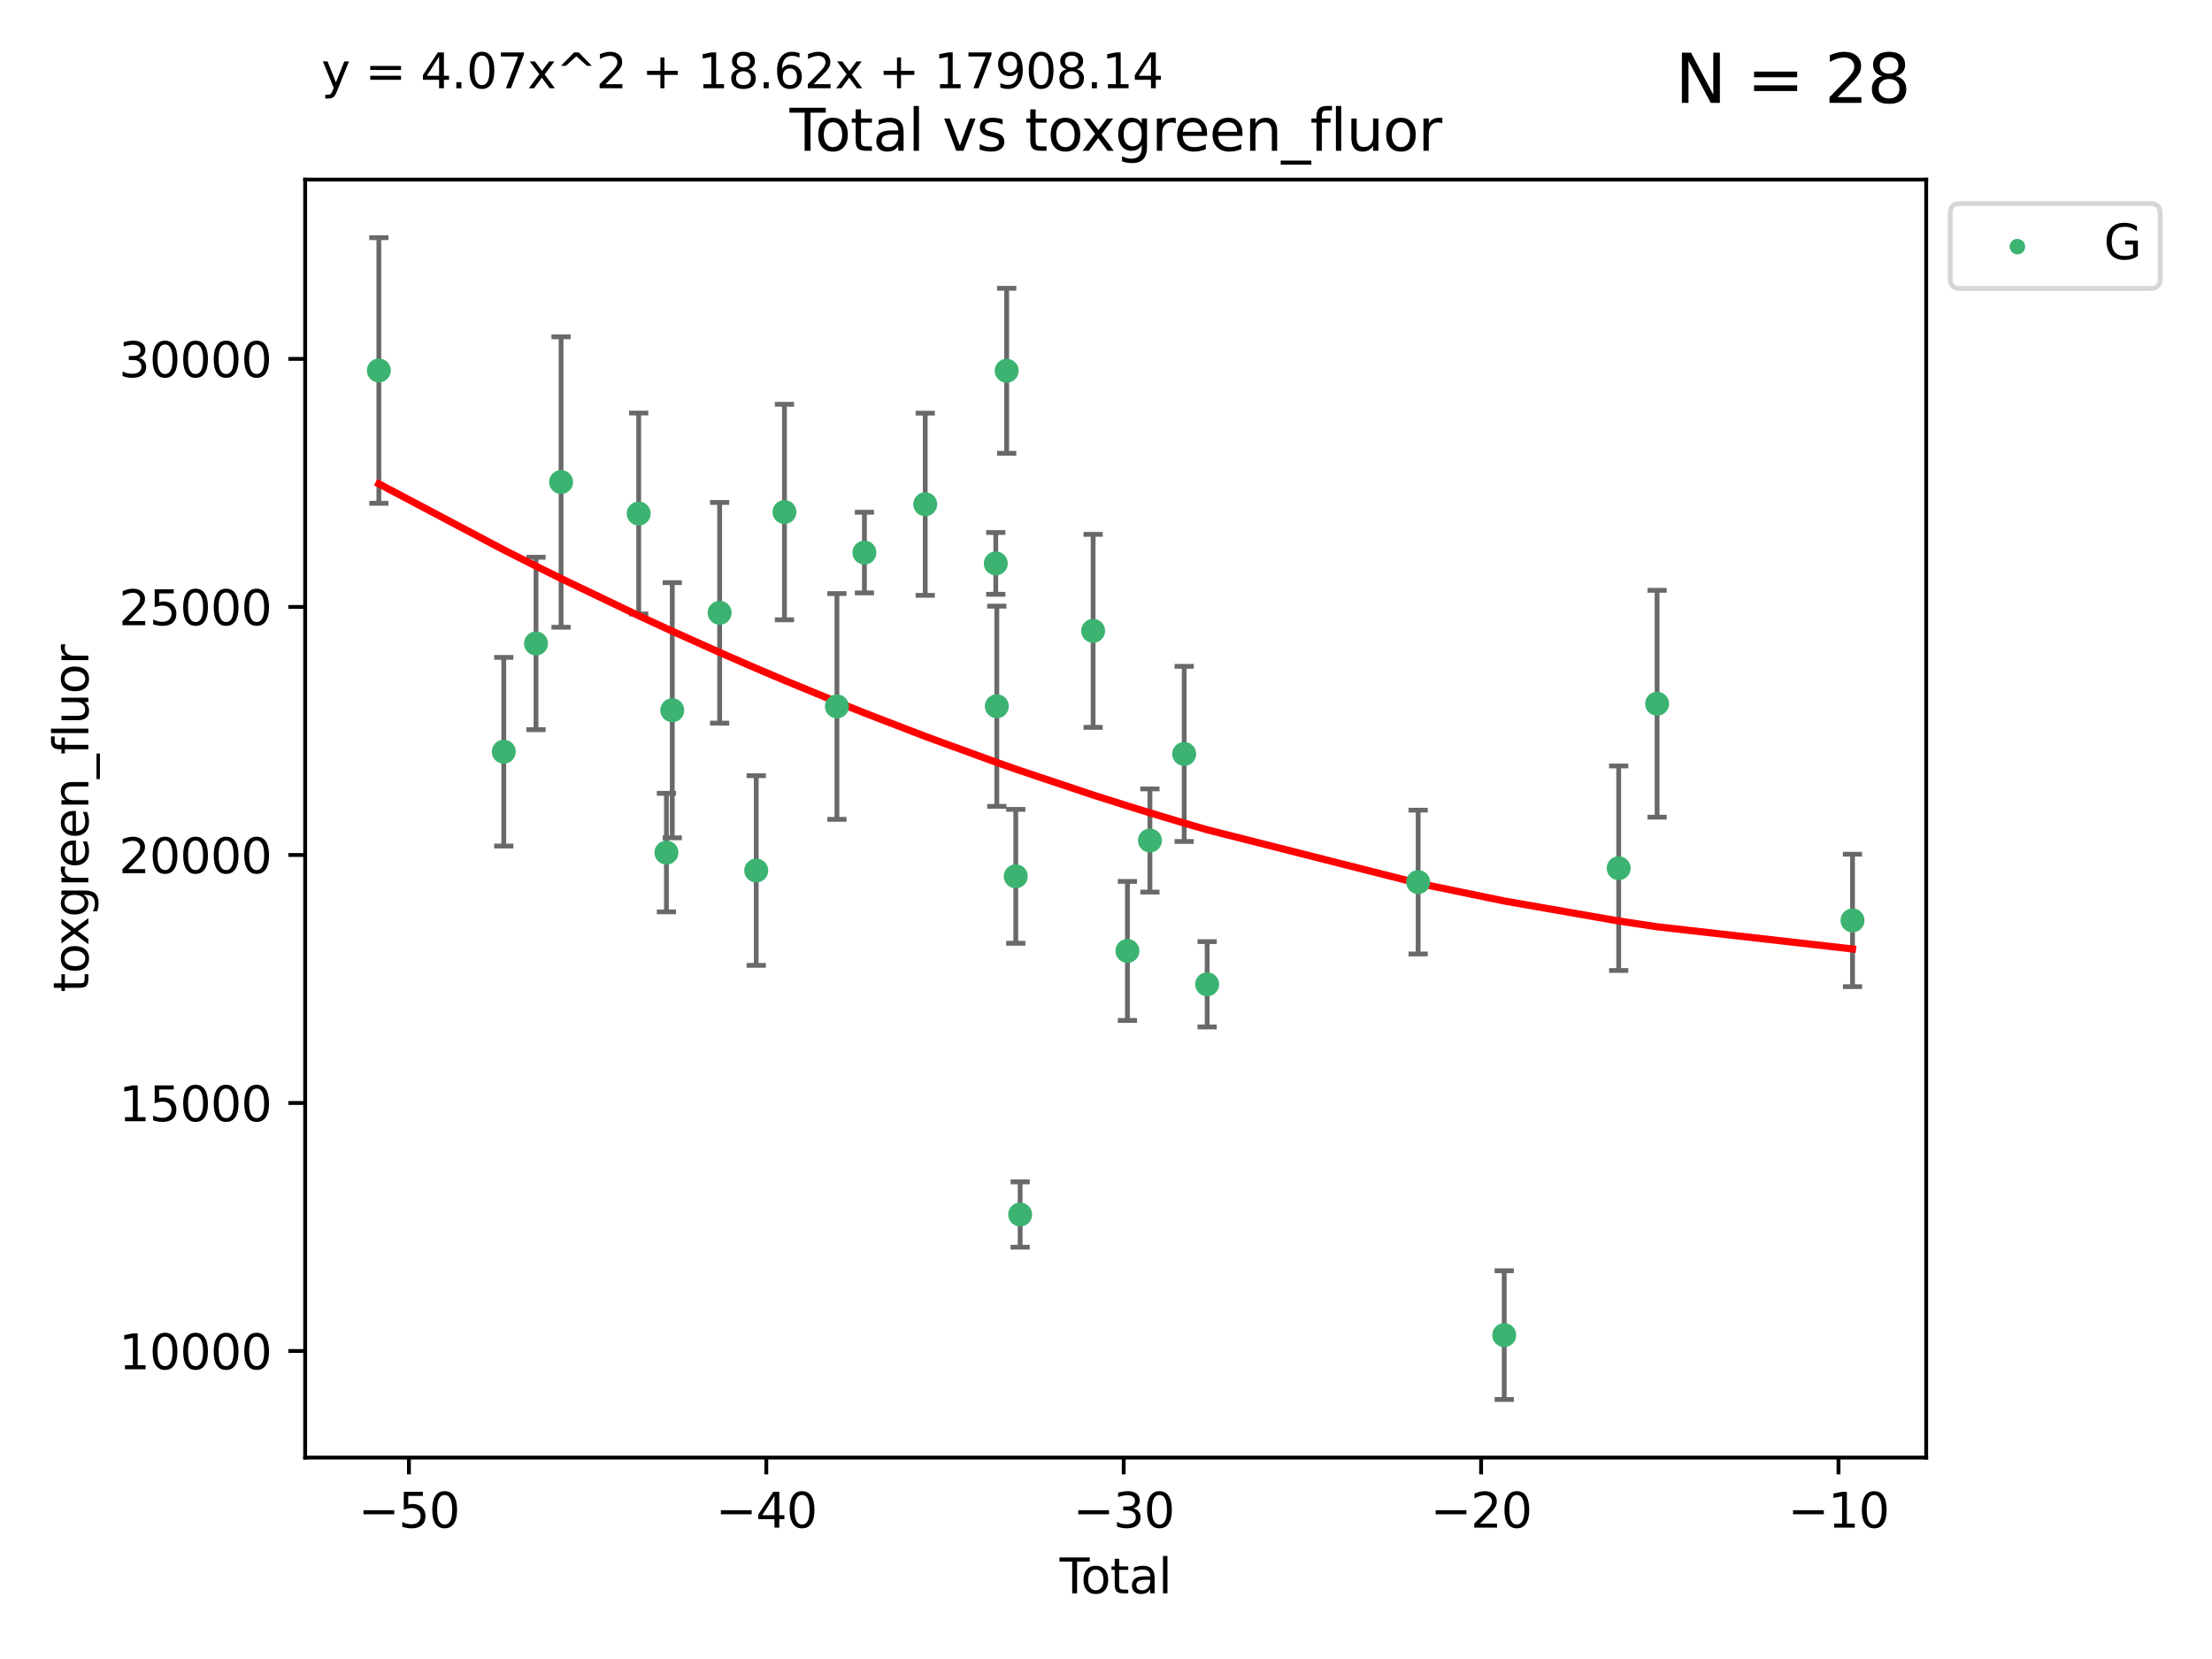<?xml version="1.0" encoding="utf-8" standalone="no"?>
<!DOCTYPE svg PUBLIC "-//W3C//DTD SVG 1.1//EN"
  "http://www.w3.org/Graphics/SVG/1.1/DTD/svg11.dtd">
<svg xmlns:xlink="http://www.w3.org/1999/xlink" width="460.8pt" height="345.6pt" viewBox="0 0 460.8 345.6" xmlns="http://www.w3.org/2000/svg" version="1.1">
 <defs>
  <style type="text/css">*{stroke-linejoin: round; stroke-linecap: butt}</style>
 </defs>
 <g id="figure_1">
  <g id="patch_1">
   <path d="M 0 345.6 
L 460.8 345.6 
L 460.8 0 
L 0 0 
z
" style="fill: #ffffff"/>
  </g>
  <g id="axes_1">
   <g id="patch_2">
    <path d="M 63.571 303.64 
L 401.26 303.64 
L 401.26 37.411 
L 63.571 37.411 
z
" style="fill: #ffffff"/>
   </g>
   <g id="PathCollection_1">
    <defs>
     <path id="mdcdf48f526" d="M 0 1.118 
C 0.297 1.118 0.581 1 0.791 0.791 
C 1 0.581 1.118 0.297 1.118 0 
C 1.118 -0.297 1 -0.581 0.791 -0.791 
C 0.581 -1 0.297 -1.118 0 -1.118 
C -0.297 -1.118 -0.581 -1 -0.791 -0.791 
C -1 -0.581 -1.118 -0.297 -1.118 0 
C -1.118 0.297 -1 0.581 -0.791 0.791 
C -0.581 1 -0.297 1.118 0 1.118 
z
" style="stroke: #3cb371"/>
    </defs>
    <g clip-path="url(#p8778000117)">
     <use xlink:href="#mdcdf48f526" x="78.921" y="77.176" style="fill: #3cb371; stroke: #3cb371"/>
     <use xlink:href="#mdcdf48f526" x="104.945" y="156.593" style="fill: #3cb371; stroke: #3cb371"/>
     <use xlink:href="#mdcdf48f526" x="111.661" y="134.044" style="fill: #3cb371; stroke: #3cb371"/>
     <use xlink:href="#mdcdf48f526" x="116.882" y="100.417" style="fill: #3cb371; stroke: #3cb371"/>
     <use xlink:href="#mdcdf48f526" x="133.054" y="106.977" style="fill: #3cb371; stroke: #3cb371"/>
     <use xlink:href="#mdcdf48f526" x="138.83" y="177.608" style="fill: #3cb371; stroke: #3cb371"/>
     <use xlink:href="#mdcdf48f526" x="140.045" y="147.958" style="fill: #3cb371; stroke: #3cb371"/>
     <use xlink:href="#mdcdf48f526" x="149.915" y="127.654" style="fill: #3cb371; stroke: #3cb371"/>
     <use xlink:href="#mdcdf48f526" x="157.537" y="181.343" style="fill: #3cb371; stroke: #3cb371"/>
     <use xlink:href="#mdcdf48f526" x="163.418" y="106.666" style="fill: #3cb371; stroke: #3cb371"/>
     <use xlink:href="#mdcdf48f526" x="174.347" y="147.166" style="fill: #3cb371; stroke: #3cb371"/>
     <use xlink:href="#mdcdf48f526" x="180.076" y="115.113" style="fill: #3cb371; stroke: #3cb371"/>
     <use xlink:href="#mdcdf48f526" x="192.744" y="105.044" style="fill: #3cb371; stroke: #3cb371"/>
     <use xlink:href="#mdcdf48f526" x="207.44" y="117.368" style="fill: #3cb371; stroke: #3cb371"/>
     <use xlink:href="#mdcdf48f526" x="207.655" y="147.125" style="fill: #3cb371; stroke: #3cb371"/>
     <use xlink:href="#mdcdf48f526" x="209.708" y="77.24" style="fill: #3cb371; stroke: #3cb371"/>
     <use xlink:href="#mdcdf48f526" x="211.603" y="182.555" style="fill: #3cb371; stroke: #3cb371"/>
     <use xlink:href="#mdcdf48f526" x="212.514" y="253.005" style="fill: #3cb371; stroke: #3cb371"/>
     <use xlink:href="#mdcdf48f526" x="227.715" y="131.419" style="fill: #3cb371; stroke: #3cb371"/>
     <use xlink:href="#mdcdf48f526" x="234.867" y="198.094" style="fill: #3cb371; stroke: #3cb371"/>
     <use xlink:href="#mdcdf48f526" x="239.552" y="175.094" style="fill: #3cb371; stroke: #3cb371"/>
     <use xlink:href="#mdcdf48f526" x="246.69" y="157.056" style="fill: #3cb371; stroke: #3cb371"/>
     <use xlink:href="#mdcdf48f526" x="251.47" y="205.045" style="fill: #3cb371; stroke: #3cb371"/>
     <use xlink:href="#mdcdf48f526" x="295.426" y="183.751" style="fill: #3cb371; stroke: #3cb371"/>
     <use xlink:href="#mdcdf48f526" x="313.358" y="278.13" style="fill: #3cb371; stroke: #3cb371"/>
     <use xlink:href="#mdcdf48f526" x="337.204" y="180.868" style="fill: #3cb371; stroke: #3cb371"/>
     <use xlink:href="#mdcdf48f526" x="345.204" y="146.603" style="fill: #3cb371; stroke: #3cb371"/>
     <use xlink:href="#mdcdf48f526" x="385.911" y="191.742" style="fill: #3cb371; stroke: #3cb371"/>
    </g>
   </g>
   <g id="matplotlib.axis_1">
    <g id="xtick_1">
     <g id="line2d_1">
      <defs>
       <path id="mcc5791b00f" d="M 0 0 
L 0 3.5 
" style="stroke: #000000; stroke-width: 0.8"/>
      </defs>
      <g>
       <use xlink:href="#mcc5791b00f" x="85.187" y="303.64" style="stroke: #000000; stroke-width: 0.8"/>
      </g>
     </g>
     <g id="text_1">
      <!-- −50 -->
      <g transform="translate(74.634 318.238)scale(0.1 -0.1)">
       <defs>
        <path id="DejaVuSans-2212" d="M 678 2272 
L 4684 2272 
L 4684 1741 
L 678 1741 
L 678 2272 
z
" transform="scale(0.016)"/>
        <path id="DejaVuSans-35" d="M 691 4666 
L 3169 4666 
L 3169 4134 
L 1269 4134 
L 1269 2991 
Q 1406 3038 1543 3061 
Q 1681 3084 1819 3084 
Q 2600 3084 3056 2656 
Q 3513 2228 3513 1497 
Q 3513 744 3044 326 
Q 2575 -91 1722 -91 
Q 1428 -91 1123 -41 
Q 819 9 494 109 
L 494 744 
Q 775 591 1075 516 
Q 1375 441 1709 441 
Q 2250 441 2565 725 
Q 2881 1009 2881 1497 
Q 2881 1984 2565 2268 
Q 2250 2553 1709 2553 
Q 1456 2553 1204 2497 
Q 953 2441 691 2322 
L 691 4666 
z
" transform="scale(0.016)"/>
        <path id="DejaVuSans-30" d="M 2034 4250 
Q 1547 4250 1301 3770 
Q 1056 3291 1056 2328 
Q 1056 1369 1301 889 
Q 1547 409 2034 409 
Q 2525 409 2770 889 
Q 3016 1369 3016 2328 
Q 3016 3291 2770 3770 
Q 2525 4250 2034 4250 
z
M 2034 4750 
Q 2819 4750 3233 4129 
Q 3647 3509 3647 2328 
Q 3647 1150 3233 529 
Q 2819 -91 2034 -91 
Q 1250 -91 836 529 
Q 422 1150 422 2328 
Q 422 3509 836 4129 
Q 1250 4750 2034 4750 
z
" transform="scale(0.016)"/>
       </defs>
       <use xlink:href="#DejaVuSans-2212"/>
       <use xlink:href="#DejaVuSans-35" x="83.789"/>
       <use xlink:href="#DejaVuSans-30" x="147.412"/>
      </g>
     </g>
    </g>
    <g id="xtick_2">
     <g id="line2d_2">
      <g>
       <use xlink:href="#mcc5791b00f" x="159.638" y="303.64" style="stroke: #000000; stroke-width: 0.8"/>
      </g>
     </g>
     <g id="text_2">
      <!-- −40 -->
      <g transform="translate(149.086 318.238)scale(0.1 -0.1)">
       <defs>
        <path id="DejaVuSans-34" d="M 2419 4116 
L 825 1625 
L 2419 1625 
L 2419 4116 
z
M 2253 4666 
L 3047 4666 
L 3047 1625 
L 3713 1625 
L 3713 1100 
L 3047 1100 
L 3047 0 
L 2419 0 
L 2419 1100 
L 313 1100 
L 313 1709 
L 2253 4666 
z
" transform="scale(0.016)"/>
       </defs>
       <use xlink:href="#DejaVuSans-2212"/>
       <use xlink:href="#DejaVuSans-34" x="83.789"/>
       <use xlink:href="#DejaVuSans-30" x="147.412"/>
      </g>
     </g>
    </g>
    <g id="xtick_3">
     <g id="line2d_3">
      <g>
       <use xlink:href="#mcc5791b00f" x="234.089" y="303.64" style="stroke: #000000; stroke-width: 0.8"/>
      </g>
     </g>
     <g id="text_3">
      <!-- −30 -->
      <g transform="translate(223.537 318.238)scale(0.1 -0.1)">
       <defs>
        <path id="DejaVuSans-33" d="M 2597 2516 
Q 3050 2419 3304 2112 
Q 3559 1806 3559 1356 
Q 3559 666 3084 287 
Q 2609 -91 1734 -91 
Q 1441 -91 1130 -33 
Q 819 25 488 141 
L 488 750 
Q 750 597 1062 519 
Q 1375 441 1716 441 
Q 2309 441 2620 675 
Q 2931 909 2931 1356 
Q 2931 1769 2642 2001 
Q 2353 2234 1838 2234 
L 1294 2234 
L 1294 2753 
L 1863 2753 
Q 2328 2753 2575 2939 
Q 2822 3125 2822 3475 
Q 2822 3834 2567 4026 
Q 2313 4219 1838 4219 
Q 1578 4219 1281 4162 
Q 984 4106 628 3988 
L 628 4550 
Q 988 4650 1302 4700 
Q 1616 4750 1894 4750 
Q 2613 4750 3031 4423 
Q 3450 4097 3450 3541 
Q 3450 3153 3228 2886 
Q 3006 2619 2597 2516 
z
" transform="scale(0.016)"/>
       </defs>
       <use xlink:href="#DejaVuSans-2212"/>
       <use xlink:href="#DejaVuSans-33" x="83.789"/>
       <use xlink:href="#DejaVuSans-30" x="147.412"/>
      </g>
     </g>
    </g>
    <g id="xtick_4">
     <g id="line2d_4">
      <g>
       <use xlink:href="#mcc5791b00f" x="308.541" y="303.64" style="stroke: #000000; stroke-width: 0.8"/>
      </g>
     </g>
     <g id="text_4">
      <!-- −20 -->
      <g transform="translate(297.988 318.238)scale(0.1 -0.1)">
       <defs>
        <path id="DejaVuSans-32" d="M 1228 531 
L 3431 531 
L 3431 0 
L 469 0 
L 469 531 
Q 828 903 1448 1529 
Q 2069 2156 2228 2338 
Q 2531 2678 2651 2914 
Q 2772 3150 2772 3378 
Q 2772 3750 2511 3984 
Q 2250 4219 1831 4219 
Q 1534 4219 1204 4116 
Q 875 4013 500 3803 
L 500 4441 
Q 881 4594 1212 4672 
Q 1544 4750 1819 4750 
Q 2544 4750 2975 4387 
Q 3406 4025 3406 3419 
Q 3406 3131 3298 2873 
Q 3191 2616 2906 2266 
Q 2828 2175 2409 1742 
Q 1991 1309 1228 531 
z
" transform="scale(0.016)"/>
       </defs>
       <use xlink:href="#DejaVuSans-2212"/>
       <use xlink:href="#DejaVuSans-32" x="83.789"/>
       <use xlink:href="#DejaVuSans-30" x="147.412"/>
      </g>
     </g>
    </g>
    <g id="xtick_5">
     <g id="line2d_5">
      <g>
       <use xlink:href="#mcc5791b00f" x="382.992" y="303.64" style="stroke: #000000; stroke-width: 0.8"/>
      </g>
     </g>
     <g id="text_5">
      <!-- −10 -->
      <g transform="translate(372.44 318.238)scale(0.1 -0.1)">
       <defs>
        <path id="DejaVuSans-31" d="M 794 531 
L 1825 531 
L 1825 4091 
L 703 3866 
L 703 4441 
L 1819 4666 
L 2450 4666 
L 2450 531 
L 3481 531 
L 3481 0 
L 794 0 
L 794 531 
z
" transform="scale(0.016)"/>
       </defs>
       <use xlink:href="#DejaVuSans-2212"/>
       <use xlink:href="#DejaVuSans-31" x="83.789"/>
       <use xlink:href="#DejaVuSans-30" x="147.412"/>
      </g>
     </g>
    </g>
    <g id="text_6">
     <!-- Total -->
     <g transform="translate(220.739 331.917)scale(0.1 -0.1)">
      <defs>
       <path id="DejaVuSans-54" d="M -19 4666 
L 3928 4666 
L 3928 4134 
L 2272 4134 
L 2272 0 
L 1638 0 
L 1638 4134 
L -19 4134 
L -19 4666 
z
" transform="scale(0.016)"/>
       <path id="DejaVuSans-6f" d="M 1959 3097 
Q 1497 3097 1228 2736 
Q 959 2375 959 1747 
Q 959 1119 1226 758 
Q 1494 397 1959 397 
Q 2419 397 2687 759 
Q 2956 1122 2956 1747 
Q 2956 2369 2687 2733 
Q 2419 3097 1959 3097 
z
M 1959 3584 
Q 2709 3584 3137 3096 
Q 3566 2609 3566 1747 
Q 3566 888 3137 398 
Q 2709 -91 1959 -91 
Q 1206 -91 779 398 
Q 353 888 353 1747 
Q 353 2609 779 3096 
Q 1206 3584 1959 3584 
z
" transform="scale(0.016)"/>
       <path id="DejaVuSans-74" d="M 1172 4494 
L 1172 3500 
L 2356 3500 
L 2356 3053 
L 1172 3053 
L 1172 1153 
Q 1172 725 1289 603 
Q 1406 481 1766 481 
L 2356 481 
L 2356 0 
L 1766 0 
Q 1100 0 847 248 
Q 594 497 594 1153 
L 594 3053 
L 172 3053 
L 172 3500 
L 594 3500 
L 594 4494 
L 1172 4494 
z
" transform="scale(0.016)"/>
       <path id="DejaVuSans-61" d="M 2194 1759 
Q 1497 1759 1228 1600 
Q 959 1441 959 1056 
Q 959 750 1161 570 
Q 1363 391 1709 391 
Q 2188 391 2477 730 
Q 2766 1069 2766 1631 
L 2766 1759 
L 2194 1759 
z
M 3341 1997 
L 3341 0 
L 2766 0 
L 2766 531 
Q 2569 213 2275 61 
Q 1981 -91 1556 -91 
Q 1019 -91 701 211 
Q 384 513 384 1019 
Q 384 1609 779 1909 
Q 1175 2209 1959 2209 
L 2766 2209 
L 2766 2266 
Q 2766 2663 2505 2880 
Q 2244 3097 1772 3097 
Q 1472 3097 1187 3025 
Q 903 2953 641 2809 
L 641 3341 
Q 956 3463 1253 3523 
Q 1550 3584 1831 3584 
Q 2591 3584 2966 3190 
Q 3341 2797 3341 1997 
z
" transform="scale(0.016)"/>
       <path id="DejaVuSans-6c" d="M 603 4863 
L 1178 4863 
L 1178 0 
L 603 0 
L 603 4863 
z
" transform="scale(0.016)"/>
      </defs>
      <use xlink:href="#DejaVuSans-54"/>
      <use xlink:href="#DejaVuSans-6f" x="44.084"/>
      <use xlink:href="#DejaVuSans-74" x="105.266"/>
      <use xlink:href="#DejaVuSans-61" x="144.475"/>
      <use xlink:href="#DejaVuSans-6c" x="205.754"/>
     </g>
    </g>
   </g>
   <g id="matplotlib.axis_2">
    <g id="ytick_1">
     <g id="line2d_6">
      <defs>
       <path id="mbb68f14f13" d="M 0 0 
L -3.5 0 
" style="stroke: #000000; stroke-width: 0.8"/>
      </defs>
      <g>
       <use xlink:href="#mbb68f14f13" x="63.571" y="281.442" style="stroke: #000000; stroke-width: 0.8"/>
      </g>
     </g>
     <g id="text_7">
      <!-- 10000 -->
      <g transform="translate(24.759 285.241)scale(0.1 -0.1)">
       <use xlink:href="#DejaVuSans-31"/>
       <use xlink:href="#DejaVuSans-30" x="63.623"/>
       <use xlink:href="#DejaVuSans-30" x="127.246"/>
       <use xlink:href="#DejaVuSans-30" x="190.869"/>
       <use xlink:href="#DejaVuSans-30" x="254.492"/>
      </g>
     </g>
    </g>
    <g id="ytick_2">
     <g id="line2d_7">
      <g>
       <use xlink:href="#mbb68f14f13" x="63.571" y="229.773" style="stroke: #000000; stroke-width: 0.8"/>
      </g>
     </g>
     <g id="text_8">
      <!-- 15000 -->
      <g transform="translate(24.759 233.573)scale(0.1 -0.1)">
       <use xlink:href="#DejaVuSans-31"/>
       <use xlink:href="#DejaVuSans-35" x="63.623"/>
       <use xlink:href="#DejaVuSans-30" x="127.246"/>
       <use xlink:href="#DejaVuSans-30" x="190.869"/>
       <use xlink:href="#DejaVuSans-30" x="254.492"/>
      </g>
     </g>
    </g>
    <g id="ytick_3">
     <g id="line2d_8">
      <g>
       <use xlink:href="#mbb68f14f13" x="63.571" y="178.105" style="stroke: #000000; stroke-width: 0.8"/>
      </g>
     </g>
     <g id="text_9">
      <!-- 20000 -->
      <g transform="translate(24.759 181.904)scale(0.1 -0.1)">
       <use xlink:href="#DejaVuSans-32"/>
       <use xlink:href="#DejaVuSans-30" x="63.623"/>
       <use xlink:href="#DejaVuSans-30" x="127.246"/>
       <use xlink:href="#DejaVuSans-30" x="190.869"/>
       <use xlink:href="#DejaVuSans-30" x="254.492"/>
      </g>
     </g>
    </g>
    <g id="ytick_4">
     <g id="line2d_9">
      <g>
       <use xlink:href="#mbb68f14f13" x="63.571" y="126.436" style="stroke: #000000; stroke-width: 0.8"/>
      </g>
     </g>
     <g id="text_10">
      <!-- 25000 -->
      <g transform="translate(24.759 130.235)scale(0.1 -0.1)">
       <use xlink:href="#DejaVuSans-32"/>
       <use xlink:href="#DejaVuSans-35" x="63.623"/>
       <use xlink:href="#DejaVuSans-30" x="127.246"/>
       <use xlink:href="#DejaVuSans-30" x="190.869"/>
       <use xlink:href="#DejaVuSans-30" x="254.492"/>
      </g>
     </g>
    </g>
    <g id="ytick_5">
     <g id="line2d_10">
      <g>
       <use xlink:href="#mbb68f14f13" x="63.571" y="74.767" style="stroke: #000000; stroke-width: 0.8"/>
      </g>
     </g>
     <g id="text_11">
      <!-- 30000 -->
      <g transform="translate(24.759 78.566)scale(0.1 -0.1)">
       <use xlink:href="#DejaVuSans-33"/>
       <use xlink:href="#DejaVuSans-30" x="63.623"/>
       <use xlink:href="#DejaVuSans-30" x="127.246"/>
       <use xlink:href="#DejaVuSans-30" x="190.869"/>
       <use xlink:href="#DejaVuSans-30" x="254.492"/>
      </g>
     </g>
    </g>
    <g id="text_12">
     <!-- toxgreen_fluor -->
     <g transform="translate(18.401 206.72)rotate(-90)scale(0.1 -0.1)">
      <defs>
       <path id="DejaVuSans-78" d="M 3513 3500 
L 2247 1797 
L 3578 0 
L 2900 0 
L 1881 1375 
L 863 0 
L 184 0 
L 1544 1831 
L 300 3500 
L 978 3500 
L 1906 2253 
L 2834 3500 
L 3513 3500 
z
" transform="scale(0.016)"/>
       <path id="DejaVuSans-67" d="M 2906 1791 
Q 2906 2416 2648 2759 
Q 2391 3103 1925 3103 
Q 1463 3103 1205 2759 
Q 947 2416 947 1791 
Q 947 1169 1205 825 
Q 1463 481 1925 481 
Q 2391 481 2648 825 
Q 2906 1169 2906 1791 
z
M 3481 434 
Q 3481 -459 3084 -895 
Q 2688 -1331 1869 -1331 
Q 1566 -1331 1297 -1286 
Q 1028 -1241 775 -1147 
L 775 -588 
Q 1028 -725 1275 -790 
Q 1522 -856 1778 -856 
Q 2344 -856 2625 -561 
Q 2906 -266 2906 331 
L 2906 616 
Q 2728 306 2450 153 
Q 2172 0 1784 0 
Q 1141 0 747 490 
Q 353 981 353 1791 
Q 353 2603 747 3093 
Q 1141 3584 1784 3584 
Q 2172 3584 2450 3431 
Q 2728 3278 2906 2969 
L 2906 3500 
L 3481 3500 
L 3481 434 
z
" transform="scale(0.016)"/>
       <path id="DejaVuSans-72" d="M 2631 2963 
Q 2534 3019 2420 3045 
Q 2306 3072 2169 3072 
Q 1681 3072 1420 2755 
Q 1159 2438 1159 1844 
L 1159 0 
L 581 0 
L 581 3500 
L 1159 3500 
L 1159 2956 
Q 1341 3275 1631 3429 
Q 1922 3584 2338 3584 
Q 2397 3584 2469 3576 
Q 2541 3569 2628 3553 
L 2631 2963 
z
" transform="scale(0.016)"/>
       <path id="DejaVuSans-65" d="M 3597 1894 
L 3597 1613 
L 953 1613 
Q 991 1019 1311 708 
Q 1631 397 2203 397 
Q 2534 397 2845 478 
Q 3156 559 3463 722 
L 3463 178 
Q 3153 47 2828 -22 
Q 2503 -91 2169 -91 
Q 1331 -91 842 396 
Q 353 884 353 1716 
Q 353 2575 817 3079 
Q 1281 3584 2069 3584 
Q 2775 3584 3186 3129 
Q 3597 2675 3597 1894 
z
M 3022 2063 
Q 3016 2534 2758 2815 
Q 2500 3097 2075 3097 
Q 1594 3097 1305 2825 
Q 1016 2553 972 2059 
L 3022 2063 
z
" transform="scale(0.016)"/>
       <path id="DejaVuSans-6e" d="M 3513 2113 
L 3513 0 
L 2938 0 
L 2938 2094 
Q 2938 2591 2744 2837 
Q 2550 3084 2163 3084 
Q 1697 3084 1428 2787 
Q 1159 2491 1159 1978 
L 1159 0 
L 581 0 
L 581 3500 
L 1159 3500 
L 1159 2956 
Q 1366 3272 1645 3428 
Q 1925 3584 2291 3584 
Q 2894 3584 3203 3211 
Q 3513 2838 3513 2113 
z
" transform="scale(0.016)"/>
       <path id="DejaVuSans-5f" d="M 3263 -1063 
L 3263 -1509 
L -63 -1509 
L -63 -1063 
L 3263 -1063 
z
" transform="scale(0.016)"/>
       <path id="DejaVuSans-66" d="M 2375 4863 
L 2375 4384 
L 1825 4384 
Q 1516 4384 1395 4259 
Q 1275 4134 1275 3809 
L 1275 3500 
L 2222 3500 
L 2222 3053 
L 1275 3053 
L 1275 0 
L 697 0 
L 697 3053 
L 147 3053 
L 147 3500 
L 697 3500 
L 697 3744 
Q 697 4328 969 4595 
Q 1241 4863 1831 4863 
L 2375 4863 
z
" transform="scale(0.016)"/>
       <path id="DejaVuSans-75" d="M 544 1381 
L 544 3500 
L 1119 3500 
L 1119 1403 
Q 1119 906 1312 657 
Q 1506 409 1894 409 
Q 2359 409 2629 706 
Q 2900 1003 2900 1516 
L 2900 3500 
L 3475 3500 
L 3475 0 
L 2900 0 
L 2900 538 
Q 2691 219 2414 64 
Q 2138 -91 1772 -91 
Q 1169 -91 856 284 
Q 544 659 544 1381 
z
M 1991 3584 
L 1991 3584 
z
" transform="scale(0.016)"/>
      </defs>
      <use xlink:href="#DejaVuSans-74"/>
      <use xlink:href="#DejaVuSans-6f" x="39.209"/>
      <use xlink:href="#DejaVuSans-78" x="97.266"/>
      <use xlink:href="#DejaVuSans-67" x="156.445"/>
      <use xlink:href="#DejaVuSans-72" x="219.922"/>
      <use xlink:href="#DejaVuSans-65" x="258.785"/>
      <use xlink:href="#DejaVuSans-65" x="320.309"/>
      <use xlink:href="#DejaVuSans-6e" x="381.832"/>
      <use xlink:href="#DejaVuSans-5f" x="445.211"/>
      <use xlink:href="#DejaVuSans-66" x="495.211"/>
      <use xlink:href="#DejaVuSans-6c" x="530.416"/>
      <use xlink:href="#DejaVuSans-75" x="558.199"/>
      <use xlink:href="#DejaVuSans-6f" x="621.578"/>
      <use xlink:href="#DejaVuSans-72" x="682.76"/>
     </g>
    </g>
   </g>
   <g id="LineCollection_1">
    <path d="M 78.921 104.84 
L 78.921 49.513 
" clip-path="url(#p8778000117)" style="fill: none; stroke: #696969"/>
    <path d="M 104.945 176.245 
L 104.945 136.941 
" clip-path="url(#p8778000117)" style="fill: none; stroke: #696969"/>
    <path d="M 111.661 152.004 
L 111.661 116.084 
" clip-path="url(#p8778000117)" style="fill: none; stroke: #696969"/>
    <path d="M 116.882 130.664 
L 116.882 70.17 
" clip-path="url(#p8778000117)" style="fill: none; stroke: #696969"/>
    <path d="M 133.054 127.905 
L 133.054 86.049 
" clip-path="url(#p8778000117)" style="fill: none; stroke: #696969"/>
    <path d="M 138.83 189.954 
L 138.83 165.261 
" clip-path="url(#p8778000117)" style="fill: none; stroke: #696969"/>
    <path d="M 140.045 174.537 
L 140.045 121.378 
" clip-path="url(#p8778000117)" style="fill: none; stroke: #696969"/>
    <path d="M 149.915 150.639 
L 149.915 104.669 
" clip-path="url(#p8778000117)" style="fill: none; stroke: #696969"/>
    <path d="M 157.537 201.097 
L 157.537 161.589 
" clip-path="url(#p8778000117)" style="fill: none; stroke: #696969"/>
    <path d="M 163.418 129.111 
L 163.418 84.222 
" clip-path="url(#p8778000117)" style="fill: none; stroke: #696969"/>
    <path d="M 174.347 170.688 
L 174.347 123.644 
" clip-path="url(#p8778000117)" style="fill: none; stroke: #696969"/>
    <path d="M 180.076 123.517 
L 180.076 106.708 
" clip-path="url(#p8778000117)" style="fill: none; stroke: #696969"/>
    <path d="M 192.744 124.016 
L 192.744 86.071 
" clip-path="url(#p8778000117)" style="fill: none; stroke: #696969"/>
    <path d="M 207.44 123.803 
L 207.44 110.934 
" clip-path="url(#p8778000117)" style="fill: none; stroke: #696969"/>
    <path d="M 207.655 167.978 
L 207.655 126.272 
" clip-path="url(#p8778000117)" style="fill: none; stroke: #696969"/>
    <path d="M 209.708 94.425 
L 209.708 60.054 
" clip-path="url(#p8778000117)" style="fill: none; stroke: #696969"/>
    <path d="M 211.603 196.499 
L 211.603 168.611 
" clip-path="url(#p8778000117)" style="fill: none; stroke: #696969"/>
    <path d="M 212.514 259.808 
L 212.514 246.201 
" clip-path="url(#p8778000117)" style="fill: none; stroke: #696969"/>
    <path d="M 227.715 151.524 
L 227.715 111.315 
" clip-path="url(#p8778000117)" style="fill: none; stroke: #696969"/>
    <path d="M 234.867 212.576 
L 234.867 183.612 
" clip-path="url(#p8778000117)" style="fill: none; stroke: #696969"/>
    <path d="M 239.552 185.841 
L 239.552 164.348 
" clip-path="url(#p8778000117)" style="fill: none; stroke: #696969"/>
    <path d="M 246.69 175.297 
L 246.69 138.815 
" clip-path="url(#p8778000117)" style="fill: none; stroke: #696969"/>
    <path d="M 251.47 213.934 
L 251.47 196.156 
" clip-path="url(#p8778000117)" style="fill: none; stroke: #696969"/>
    <path d="M 295.426 198.73 
L 295.426 168.772 
" clip-path="url(#p8778000117)" style="fill: none; stroke: #696969"/>
    <path d="M 313.358 291.539 
L 313.358 264.72 
" clip-path="url(#p8778000117)" style="fill: none; stroke: #696969"/>
    <path d="M 337.204 202.171 
L 337.204 159.566 
" clip-path="url(#p8778000117)" style="fill: none; stroke: #696969"/>
    <path d="M 345.204 170.231 
L 345.204 122.975 
" clip-path="url(#p8778000117)" style="fill: none; stroke: #696969"/>
    <path d="M 385.911 205.532 
L 385.911 177.951 
" clip-path="url(#p8778000117)" style="fill: none; stroke: #696969"/>
   </g>
   <g id="line2d_11">
    <defs>
     <path id="m4f79511ce2" d="M 2 0 
L -2 -0 
" style="stroke: #696969"/>
    </defs>
    <g clip-path="url(#p8778000117)">
     <use xlink:href="#m4f79511ce2" x="78.921" y="104.84" style="fill: #696969; stroke: #696969"/>
     <use xlink:href="#m4f79511ce2" x="104.945" y="176.245" style="fill: #696969; stroke: #696969"/>
     <use xlink:href="#m4f79511ce2" x="111.661" y="152.004" style="fill: #696969; stroke: #696969"/>
     <use xlink:href="#m4f79511ce2" x="116.882" y="130.664" style="fill: #696969; stroke: #696969"/>
     <use xlink:href="#m4f79511ce2" x="133.054" y="127.905" style="fill: #696969; stroke: #696969"/>
     <use xlink:href="#m4f79511ce2" x="138.83" y="189.954" style="fill: #696969; stroke: #696969"/>
     <use xlink:href="#m4f79511ce2" x="140.045" y="174.537" style="fill: #696969; stroke: #696969"/>
     <use xlink:href="#m4f79511ce2" x="149.915" y="150.639" style="fill: #696969; stroke: #696969"/>
     <use xlink:href="#m4f79511ce2" x="157.537" y="201.097" style="fill: #696969; stroke: #696969"/>
     <use xlink:href="#m4f79511ce2" x="163.418" y="129.111" style="fill: #696969; stroke: #696969"/>
     <use xlink:href="#m4f79511ce2" x="174.347" y="170.688" style="fill: #696969; stroke: #696969"/>
     <use xlink:href="#m4f79511ce2" x="180.076" y="123.517" style="fill: #696969; stroke: #696969"/>
     <use xlink:href="#m4f79511ce2" x="192.744" y="124.016" style="fill: #696969; stroke: #696969"/>
     <use xlink:href="#m4f79511ce2" x="207.44" y="123.803" style="fill: #696969; stroke: #696969"/>
     <use xlink:href="#m4f79511ce2" x="207.655" y="167.978" style="fill: #696969; stroke: #696969"/>
     <use xlink:href="#m4f79511ce2" x="209.708" y="94.425" style="fill: #696969; stroke: #696969"/>
     <use xlink:href="#m4f79511ce2" x="211.603" y="196.499" style="fill: #696969; stroke: #696969"/>
     <use xlink:href="#m4f79511ce2" x="212.514" y="259.808" style="fill: #696969; stroke: #696969"/>
     <use xlink:href="#m4f79511ce2" x="227.715" y="151.524" style="fill: #696969; stroke: #696969"/>
     <use xlink:href="#m4f79511ce2" x="234.867" y="212.576" style="fill: #696969; stroke: #696969"/>
     <use xlink:href="#m4f79511ce2" x="239.552" y="185.841" style="fill: #696969; stroke: #696969"/>
     <use xlink:href="#m4f79511ce2" x="246.69" y="175.297" style="fill: #696969; stroke: #696969"/>
     <use xlink:href="#m4f79511ce2" x="251.47" y="213.934" style="fill: #696969; stroke: #696969"/>
     <use xlink:href="#m4f79511ce2" x="295.426" y="198.73" style="fill: #696969; stroke: #696969"/>
     <use xlink:href="#m4f79511ce2" x="313.358" y="291.539" style="fill: #696969; stroke: #696969"/>
     <use xlink:href="#m4f79511ce2" x="337.204" y="202.171" style="fill: #696969; stroke: #696969"/>
     <use xlink:href="#m4f79511ce2" x="345.204" y="170.231" style="fill: #696969; stroke: #696969"/>
     <use xlink:href="#m4f79511ce2" x="385.911" y="205.532" style="fill: #696969; stroke: #696969"/>
    </g>
   </g>
   <g id="line2d_12">
    <g clip-path="url(#p8778000117)">
     <use xlink:href="#m4f79511ce2" x="78.921" y="49.513" style="fill: #696969; stroke: #696969"/>
     <use xlink:href="#m4f79511ce2" x="104.945" y="136.941" style="fill: #696969; stroke: #696969"/>
     <use xlink:href="#m4f79511ce2" x="111.661" y="116.084" style="fill: #696969; stroke: #696969"/>
     <use xlink:href="#m4f79511ce2" x="116.882" y="70.17" style="fill: #696969; stroke: #696969"/>
     <use xlink:href="#m4f79511ce2" x="133.054" y="86.049" style="fill: #696969; stroke: #696969"/>
     <use xlink:href="#m4f79511ce2" x="138.83" y="165.261" style="fill: #696969; stroke: #696969"/>
     <use xlink:href="#m4f79511ce2" x="140.045" y="121.378" style="fill: #696969; stroke: #696969"/>
     <use xlink:href="#m4f79511ce2" x="149.915" y="104.669" style="fill: #696969; stroke: #696969"/>
     <use xlink:href="#m4f79511ce2" x="157.537" y="161.589" style="fill: #696969; stroke: #696969"/>
     <use xlink:href="#m4f79511ce2" x="163.418" y="84.222" style="fill: #696969; stroke: #696969"/>
     <use xlink:href="#m4f79511ce2" x="174.347" y="123.644" style="fill: #696969; stroke: #696969"/>
     <use xlink:href="#m4f79511ce2" x="180.076" y="106.708" style="fill: #696969; stroke: #696969"/>
     <use xlink:href="#m4f79511ce2" x="192.744" y="86.071" style="fill: #696969; stroke: #696969"/>
     <use xlink:href="#m4f79511ce2" x="207.44" y="110.934" style="fill: #696969; stroke: #696969"/>
     <use xlink:href="#m4f79511ce2" x="207.655" y="126.272" style="fill: #696969; stroke: #696969"/>
     <use xlink:href="#m4f79511ce2" x="209.708" y="60.054" style="fill: #696969; stroke: #696969"/>
     <use xlink:href="#m4f79511ce2" x="211.603" y="168.611" style="fill: #696969; stroke: #696969"/>
     <use xlink:href="#m4f79511ce2" x="212.514" y="246.201" style="fill: #696969; stroke: #696969"/>
     <use xlink:href="#m4f79511ce2" x="227.715" y="111.315" style="fill: #696969; stroke: #696969"/>
     <use xlink:href="#m4f79511ce2" x="234.867" y="183.612" style="fill: #696969; stroke: #696969"/>
     <use xlink:href="#m4f79511ce2" x="239.552" y="164.348" style="fill: #696969; stroke: #696969"/>
     <use xlink:href="#m4f79511ce2" x="246.69" y="138.815" style="fill: #696969; stroke: #696969"/>
     <use xlink:href="#m4f79511ce2" x="251.47" y="196.156" style="fill: #696969; stroke: #696969"/>
     <use xlink:href="#m4f79511ce2" x="295.426" y="168.772" style="fill: #696969; stroke: #696969"/>
     <use xlink:href="#m4f79511ce2" x="313.358" y="264.72" style="fill: #696969; stroke: #696969"/>
     <use xlink:href="#m4f79511ce2" x="337.204" y="159.566" style="fill: #696969; stroke: #696969"/>
     <use xlink:href="#m4f79511ce2" x="345.204" y="122.975" style="fill: #696969; stroke: #696969"/>
     <use xlink:href="#m4f79511ce2" x="385.911" y="177.951" style="fill: #696969; stroke: #696969"/>
    </g>
   </g>
   <g id="line2d_13">
    <path d="M 78.921 100.791 
L 104.945 114.553 
L 111.661 117.938 
L 116.882 120.522 
L 133.054 128.263 
L 138.83 130.932 
L 140.045 131.487 
L 149.915 135.912 
L 157.537 139.228 
L 163.418 141.726 
L 174.347 146.229 
L 180.076 148.517 
L 192.744 153.4 
L 207.44 158.76 
L 207.655 158.836 
L 209.708 159.558 
L 211.603 160.218 
L 212.514 160.534 
L 227.715 165.616 
L 234.867 167.885 
L 239.552 169.33 
L 246.69 171.467 
L 251.47 172.855 
L 295.426 183.992 
L 313.358 187.693 
L 337.204 191.859 
L 345.204 193.064 
L 385.911 197.688 
" clip-path="url(#p8778000117)" style="fill: none; stroke: #ff0000; stroke-width: 1.5; stroke-linecap: square"/>
   </g>
   <g id="line2d_14">
    <defs>
     <path id="m24a8665675" d="M 0 2 
C 0.53 2 1.039 1.789 1.414 1.414 
C 1.789 1.039 2 0.53 2 0 
C 2 -0.53 1.789 -1.039 1.414 -1.414 
C 1.039 -1.789 0.53 -2 0 -2 
C -0.53 -2 -1.039 -1.789 -1.414 -1.414 
C -1.789 -1.039 -2 -0.53 -2 0 
C -2 0.53 -1.789 1.039 -1.414 1.414 
C -1.039 1.789 -0.53 2 0 2 
z
" style="stroke: #3cb371"/>
    </defs>
    <g clip-path="url(#p8778000117)">
     <use xlink:href="#m24a8665675" x="78.921" y="77.176" style="fill: #3cb371; stroke: #3cb371"/>
     <use xlink:href="#m24a8665675" x="104.945" y="156.593" style="fill: #3cb371; stroke: #3cb371"/>
     <use xlink:href="#m24a8665675" x="111.661" y="134.044" style="fill: #3cb371; stroke: #3cb371"/>
     <use xlink:href="#m24a8665675" x="116.882" y="100.417" style="fill: #3cb371; stroke: #3cb371"/>
     <use xlink:href="#m24a8665675" x="133.054" y="106.977" style="fill: #3cb371; stroke: #3cb371"/>
     <use xlink:href="#m24a8665675" x="138.83" y="177.608" style="fill: #3cb371; stroke: #3cb371"/>
     <use xlink:href="#m24a8665675" x="140.045" y="147.958" style="fill: #3cb371; stroke: #3cb371"/>
     <use xlink:href="#m24a8665675" x="149.915" y="127.654" style="fill: #3cb371; stroke: #3cb371"/>
     <use xlink:href="#m24a8665675" x="157.537" y="181.343" style="fill: #3cb371; stroke: #3cb371"/>
     <use xlink:href="#m24a8665675" x="163.418" y="106.666" style="fill: #3cb371; stroke: #3cb371"/>
     <use xlink:href="#m24a8665675" x="174.347" y="147.166" style="fill: #3cb371; stroke: #3cb371"/>
     <use xlink:href="#m24a8665675" x="180.076" y="115.113" style="fill: #3cb371; stroke: #3cb371"/>
     <use xlink:href="#m24a8665675" x="192.744" y="105.044" style="fill: #3cb371; stroke: #3cb371"/>
     <use xlink:href="#m24a8665675" x="207.44" y="117.368" style="fill: #3cb371; stroke: #3cb371"/>
     <use xlink:href="#m24a8665675" x="207.655" y="147.125" style="fill: #3cb371; stroke: #3cb371"/>
     <use xlink:href="#m24a8665675" x="209.708" y="77.24" style="fill: #3cb371; stroke: #3cb371"/>
     <use xlink:href="#m24a8665675" x="211.603" y="182.555" style="fill: #3cb371; stroke: #3cb371"/>
     <use xlink:href="#m24a8665675" x="212.514" y="253.005" style="fill: #3cb371; stroke: #3cb371"/>
     <use xlink:href="#m24a8665675" x="227.715" y="131.419" style="fill: #3cb371; stroke: #3cb371"/>
     <use xlink:href="#m24a8665675" x="234.867" y="198.094" style="fill: #3cb371; stroke: #3cb371"/>
     <use xlink:href="#m24a8665675" x="239.552" y="175.094" style="fill: #3cb371; stroke: #3cb371"/>
     <use xlink:href="#m24a8665675" x="246.69" y="157.056" style="fill: #3cb371; stroke: #3cb371"/>
     <use xlink:href="#m24a8665675" x="251.47" y="205.045" style="fill: #3cb371; stroke: #3cb371"/>
     <use xlink:href="#m24a8665675" x="295.426" y="183.751" style="fill: #3cb371; stroke: #3cb371"/>
     <use xlink:href="#m24a8665675" x="313.358" y="278.13" style="fill: #3cb371; stroke: #3cb371"/>
     <use xlink:href="#m24a8665675" x="337.204" y="180.868" style="fill: #3cb371; stroke: #3cb371"/>
     <use xlink:href="#m24a8665675" x="345.204" y="146.603" style="fill: #3cb371; stroke: #3cb371"/>
     <use xlink:href="#m24a8665675" x="385.911" y="191.742" style="fill: #3cb371; stroke: #3cb371"/>
    </g>
   </g>
   <g id="patch_3">
    <path d="M 63.571 303.64 
L 63.571 37.411 
" style="fill: none; stroke: #000000; stroke-width: 0.8; stroke-linejoin: miter; stroke-linecap: square"/>
   </g>
   <g id="patch_4">
    <path d="M 401.26 303.64 
L 401.26 37.411 
" style="fill: none; stroke: #000000; stroke-width: 0.8; stroke-linejoin: miter; stroke-linecap: square"/>
   </g>
   <g id="patch_5">
    <path d="M 63.571 303.64 
L 401.26 303.64 
" style="fill: none; stroke: #000000; stroke-width: 0.8; stroke-linejoin: miter; stroke-linecap: square"/>
   </g>
   <g id="patch_6">
    <path d="M 63.571 37.411 
L 401.26 37.411 
" style="fill: none; stroke: #000000; stroke-width: 0.8; stroke-linejoin: miter; stroke-linecap: square"/>
   </g>
   <g id="text_13">
    <!-- N = 28 -->
    <g transform="translate(348.964 21.426)scale(0.14 -0.14)">
     <defs>
      <path id="DejaVuSans-4e" d="M 628 4666 
L 1478 4666 
L 3547 763 
L 3547 4666 
L 4159 4666 
L 4159 0 
L 3309 0 
L 1241 3903 
L 1241 0 
L 628 0 
L 628 4666 
z
" transform="scale(0.016)"/>
      <path id="DejaVuSans-20" transform="scale(0.016)"/>
      <path id="DejaVuSans-3d" d="M 678 2906 
L 4684 2906 
L 4684 2381 
L 678 2381 
L 678 2906 
z
M 678 1631 
L 4684 1631 
L 4684 1100 
L 678 1100 
L 678 1631 
z
" transform="scale(0.016)"/>
      <path id="DejaVuSans-38" d="M 2034 2216 
Q 1584 2216 1326 1975 
Q 1069 1734 1069 1313 
Q 1069 891 1326 650 
Q 1584 409 2034 409 
Q 2484 409 2743 651 
Q 3003 894 3003 1313 
Q 3003 1734 2745 1975 
Q 2488 2216 2034 2216 
z
M 1403 2484 
Q 997 2584 770 2862 
Q 544 3141 544 3541 
Q 544 4100 942 4425 
Q 1341 4750 2034 4750 
Q 2731 4750 3128 4425 
Q 3525 4100 3525 3541 
Q 3525 3141 3298 2862 
Q 3072 2584 2669 2484 
Q 3125 2378 3379 2068 
Q 3634 1759 3634 1313 
Q 3634 634 3220 271 
Q 2806 -91 2034 -91 
Q 1263 -91 848 271 
Q 434 634 434 1313 
Q 434 1759 690 2068 
Q 947 2378 1403 2484 
z
M 1172 3481 
Q 1172 3119 1398 2916 
Q 1625 2713 2034 2713 
Q 2441 2713 2670 2916 
Q 2900 3119 2900 3481 
Q 2900 3844 2670 4047 
Q 2441 4250 2034 4250 
Q 1625 4250 1398 4047 
Q 1172 3844 1172 3481 
z
" transform="scale(0.016)"/>
     </defs>
     <use xlink:href="#DejaVuSans-4e"/>
     <use xlink:href="#DejaVuSans-20" x="74.805"/>
     <use xlink:href="#DejaVuSans-3d" x="106.592"/>
     <use xlink:href="#DejaVuSans-20" x="190.381"/>
     <use xlink:href="#DejaVuSans-32" x="222.168"/>
     <use xlink:href="#DejaVuSans-38" x="285.791"/>
    </g>
   </g>
   <g id="text_14">
    <!-- y = 4.07x^2 + 18.62x + 17908.14 -->
    <g transform="translate(66.948 18.387)scale(0.1 -0.1)">
     <defs>
      <path id="DejaVuSans-79" d="M 2059 -325 
Q 1816 -950 1584 -1140 
Q 1353 -1331 966 -1331 
L 506 -1331 
L 506 -850 
L 844 -850 
Q 1081 -850 1212 -737 
Q 1344 -625 1503 -206 
L 1606 56 
L 191 3500 
L 800 3500 
L 1894 763 
L 2988 3500 
L 3597 3500 
L 2059 -325 
z
" transform="scale(0.016)"/>
      <path id="DejaVuSans-2e" d="M 684 794 
L 1344 794 
L 1344 0 
L 684 0 
L 684 794 
z
" transform="scale(0.016)"/>
      <path id="DejaVuSans-37" d="M 525 4666 
L 3525 4666 
L 3525 4397 
L 1831 0 
L 1172 0 
L 2766 4134 
L 525 4134 
L 525 4666 
z
" transform="scale(0.016)"/>
      <path id="DejaVuSans-5e" d="M 2988 4666 
L 4684 2925 
L 4056 2925 
L 2681 4159 
L 1306 2925 
L 678 2925 
L 2375 4666 
L 2988 4666 
z
" transform="scale(0.016)"/>
      <path id="DejaVuSans-2b" d="M 2944 4013 
L 2944 2272 
L 4684 2272 
L 4684 1741 
L 2944 1741 
L 2944 0 
L 2419 0 
L 2419 1741 
L 678 1741 
L 678 2272 
L 2419 2272 
L 2419 4013 
L 2944 4013 
z
" transform="scale(0.016)"/>
      <path id="DejaVuSans-36" d="M 2113 2584 
Q 1688 2584 1439 2293 
Q 1191 2003 1191 1497 
Q 1191 994 1439 701 
Q 1688 409 2113 409 
Q 2538 409 2786 701 
Q 3034 994 3034 1497 
Q 3034 2003 2786 2293 
Q 2538 2584 2113 2584 
z
M 3366 4563 
L 3366 3988 
Q 3128 4100 2886 4159 
Q 2644 4219 2406 4219 
Q 1781 4219 1451 3797 
Q 1122 3375 1075 2522 
Q 1259 2794 1537 2939 
Q 1816 3084 2150 3084 
Q 2853 3084 3261 2657 
Q 3669 2231 3669 1497 
Q 3669 778 3244 343 
Q 2819 -91 2113 -91 
Q 1303 -91 875 529 
Q 447 1150 447 2328 
Q 447 3434 972 4092 
Q 1497 4750 2381 4750 
Q 2619 4750 2861 4703 
Q 3103 4656 3366 4563 
z
" transform="scale(0.016)"/>
      <path id="DejaVuSans-39" d="M 703 97 
L 703 672 
Q 941 559 1184 500 
Q 1428 441 1663 441 
Q 2288 441 2617 861 
Q 2947 1281 2994 2138 
Q 2813 1869 2534 1725 
Q 2256 1581 1919 1581 
Q 1219 1581 811 2004 
Q 403 2428 403 3163 
Q 403 3881 828 4315 
Q 1253 4750 1959 4750 
Q 2769 4750 3195 4129 
Q 3622 3509 3622 2328 
Q 3622 1225 3098 567 
Q 2575 -91 1691 -91 
Q 1453 -91 1209 -44 
Q 966 3 703 97 
z
M 1959 2075 
Q 2384 2075 2632 2365 
Q 2881 2656 2881 3163 
Q 2881 3666 2632 3958 
Q 2384 4250 1959 4250 
Q 1534 4250 1286 3958 
Q 1038 3666 1038 3163 
Q 1038 2656 1286 2365 
Q 1534 2075 1959 2075 
z
" transform="scale(0.016)"/>
     </defs>
     <use xlink:href="#DejaVuSans-79"/>
     <use xlink:href="#DejaVuSans-20" x="59.18"/>
     <use xlink:href="#DejaVuSans-3d" x="90.967"/>
     <use xlink:href="#DejaVuSans-20" x="174.756"/>
     <use xlink:href="#DejaVuSans-34" x="206.543"/>
     <use xlink:href="#DejaVuSans-2e" x="270.166"/>
     <use xlink:href="#DejaVuSans-30" x="301.953"/>
     <use xlink:href="#DejaVuSans-37" x="365.576"/>
     <use xlink:href="#DejaVuSans-78" x="429.199"/>
     <use xlink:href="#DejaVuSans-5e" x="488.379"/>
     <use xlink:href="#DejaVuSans-32" x="572.168"/>
     <use xlink:href="#DejaVuSans-20" x="635.791"/>
     <use xlink:href="#DejaVuSans-2b" x="667.578"/>
     <use xlink:href="#DejaVuSans-20" x="751.367"/>
     <use xlink:href="#DejaVuSans-31" x="783.154"/>
     <use xlink:href="#DejaVuSans-38" x="846.777"/>
     <use xlink:href="#DejaVuSans-2e" x="910.4"/>
     <use xlink:href="#DejaVuSans-36" x="942.188"/>
     <use xlink:href="#DejaVuSans-32" x="1005.811"/>
     <use xlink:href="#DejaVuSans-78" x="1069.434"/>
     <use xlink:href="#DejaVuSans-20" x="1128.613"/>
     <use xlink:href="#DejaVuSans-2b" x="1160.4"/>
     <use xlink:href="#DejaVuSans-20" x="1244.189"/>
     <use xlink:href="#DejaVuSans-31" x="1275.977"/>
     <use xlink:href="#DejaVuSans-37" x="1339.6"/>
     <use xlink:href="#DejaVuSans-39" x="1403.223"/>
     <use xlink:href="#DejaVuSans-30" x="1466.846"/>
     <use xlink:href="#DejaVuSans-38" x="1530.469"/>
     <use xlink:href="#DejaVuSans-2e" x="1594.092"/>
     <use xlink:href="#DejaVuSans-31" x="1625.879"/>
     <use xlink:href="#DejaVuSans-34" x="1689.502"/>
    </g>
   </g>
   <g id="text_15">
    <!-- Total vs toxgreen_fluor -->
    <g transform="translate(164.48 31.411)scale(0.12 -0.12)">
     <defs>
      <path id="DejaVuSans-76" d="M 191 3500 
L 800 3500 
L 1894 563 
L 2988 3500 
L 3597 3500 
L 2284 0 
L 1503 0 
L 191 3500 
z
" transform="scale(0.016)"/>
      <path id="DejaVuSans-73" d="M 2834 3397 
L 2834 2853 
Q 2591 2978 2328 3040 
Q 2066 3103 1784 3103 
Q 1356 3103 1142 2972 
Q 928 2841 928 2578 
Q 928 2378 1081 2264 
Q 1234 2150 1697 2047 
L 1894 2003 
Q 2506 1872 2764 1633 
Q 3022 1394 3022 966 
Q 3022 478 2636 193 
Q 2250 -91 1575 -91 
Q 1294 -91 989 -36 
Q 684 19 347 128 
L 347 722 
Q 666 556 975 473 
Q 1284 391 1588 391 
Q 1994 391 2212 530 
Q 2431 669 2431 922 
Q 2431 1156 2273 1281 
Q 2116 1406 1581 1522 
L 1381 1569 
Q 847 1681 609 1914 
Q 372 2147 372 2553 
Q 372 3047 722 3315 
Q 1072 3584 1716 3584 
Q 2034 3584 2315 3537 
Q 2597 3491 2834 3397 
z
" transform="scale(0.016)"/>
     </defs>
     <use xlink:href="#DejaVuSans-54"/>
     <use xlink:href="#DejaVuSans-6f" x="44.084"/>
     <use xlink:href="#DejaVuSans-74" x="105.266"/>
     <use xlink:href="#DejaVuSans-61" x="144.475"/>
     <use xlink:href="#DejaVuSans-6c" x="205.754"/>
     <use xlink:href="#DejaVuSans-20" x="233.537"/>
     <use xlink:href="#DejaVuSans-76" x="265.324"/>
     <use xlink:href="#DejaVuSans-73" x="324.504"/>
     <use xlink:href="#DejaVuSans-20" x="376.604"/>
     <use xlink:href="#DejaVuSans-74" x="408.391"/>
     <use xlink:href="#DejaVuSans-6f" x="447.6"/>
     <use xlink:href="#DejaVuSans-78" x="505.656"/>
     <use xlink:href="#DejaVuSans-67" x="564.836"/>
     <use xlink:href="#DejaVuSans-72" x="628.312"/>
     <use xlink:href="#DejaVuSans-65" x="667.176"/>
     <use xlink:href="#DejaVuSans-65" x="728.699"/>
     <use xlink:href="#DejaVuSans-6e" x="790.223"/>
     <use xlink:href="#DejaVuSans-5f" x="853.602"/>
     <use xlink:href="#DejaVuSans-66" x="903.602"/>
     <use xlink:href="#DejaVuSans-6c" x="938.807"/>
     <use xlink:href="#DejaVuSans-75" x="966.59"/>
     <use xlink:href="#DejaVuSans-6f" x="1029.969"/>
     <use xlink:href="#DejaVuSans-72" x="1091.15"/>
    </g>
   </g>
   <g id="legend_1">
    <g id="patch_7">
     <path d="M 408.26 60.089 
L 448.008 60.089 
Q 450.008 60.089 450.008 58.089 
L 450.008 44.411 
Q 450.008 42.411 448.008 42.411 
L 408.26 42.411 
Q 406.26 42.411 406.26 44.411 
L 406.26 58.089 
Q 406.26 60.089 408.26 60.089 
z
" style="fill: #ffffff; opacity: 0.8; stroke: #cccccc; stroke-linejoin: miter"/>
    </g>
    <g id="PathCollection_2">
     <g>
      <use xlink:href="#mdcdf48f526" x="420.26" y="51.385" style="fill: #3cb371; stroke: #3cb371"/>
     </g>
    </g>
    <g id="text_16">
     <!-- G -->
     <g transform="translate(438.26 54.01)scale(0.1 -0.1)">
      <defs>
       <path id="DejaVuSans-47" d="M 3809 666 
L 3809 1919 
L 2778 1919 
L 2778 2438 
L 4434 2438 
L 4434 434 
Q 4069 175 3628 42 
Q 3188 -91 2688 -91 
Q 1594 -91 976 548 
Q 359 1188 359 2328 
Q 359 3472 976 4111 
Q 1594 4750 2688 4750 
Q 3144 4750 3555 4637 
Q 3966 4525 4313 4306 
L 4313 3634 
Q 3963 3931 3569 4081 
Q 3175 4231 2741 4231 
Q 1884 4231 1454 3753 
Q 1025 3275 1025 2328 
Q 1025 1384 1454 906 
Q 1884 428 2741 428 
Q 3075 428 3337 486 
Q 3600 544 3809 666 
z
" transform="scale(0.016)"/>
      </defs>
      <use xlink:href="#DejaVuSans-47"/>
     </g>
    </g>
   </g>
  </g>
 </g>
 <defs>
  <clipPath id="p8778000117">
   <rect x="63.571" y="37.411" width="337.689" height="266.229"/>
  </clipPath>
 </defs>
</svg>
